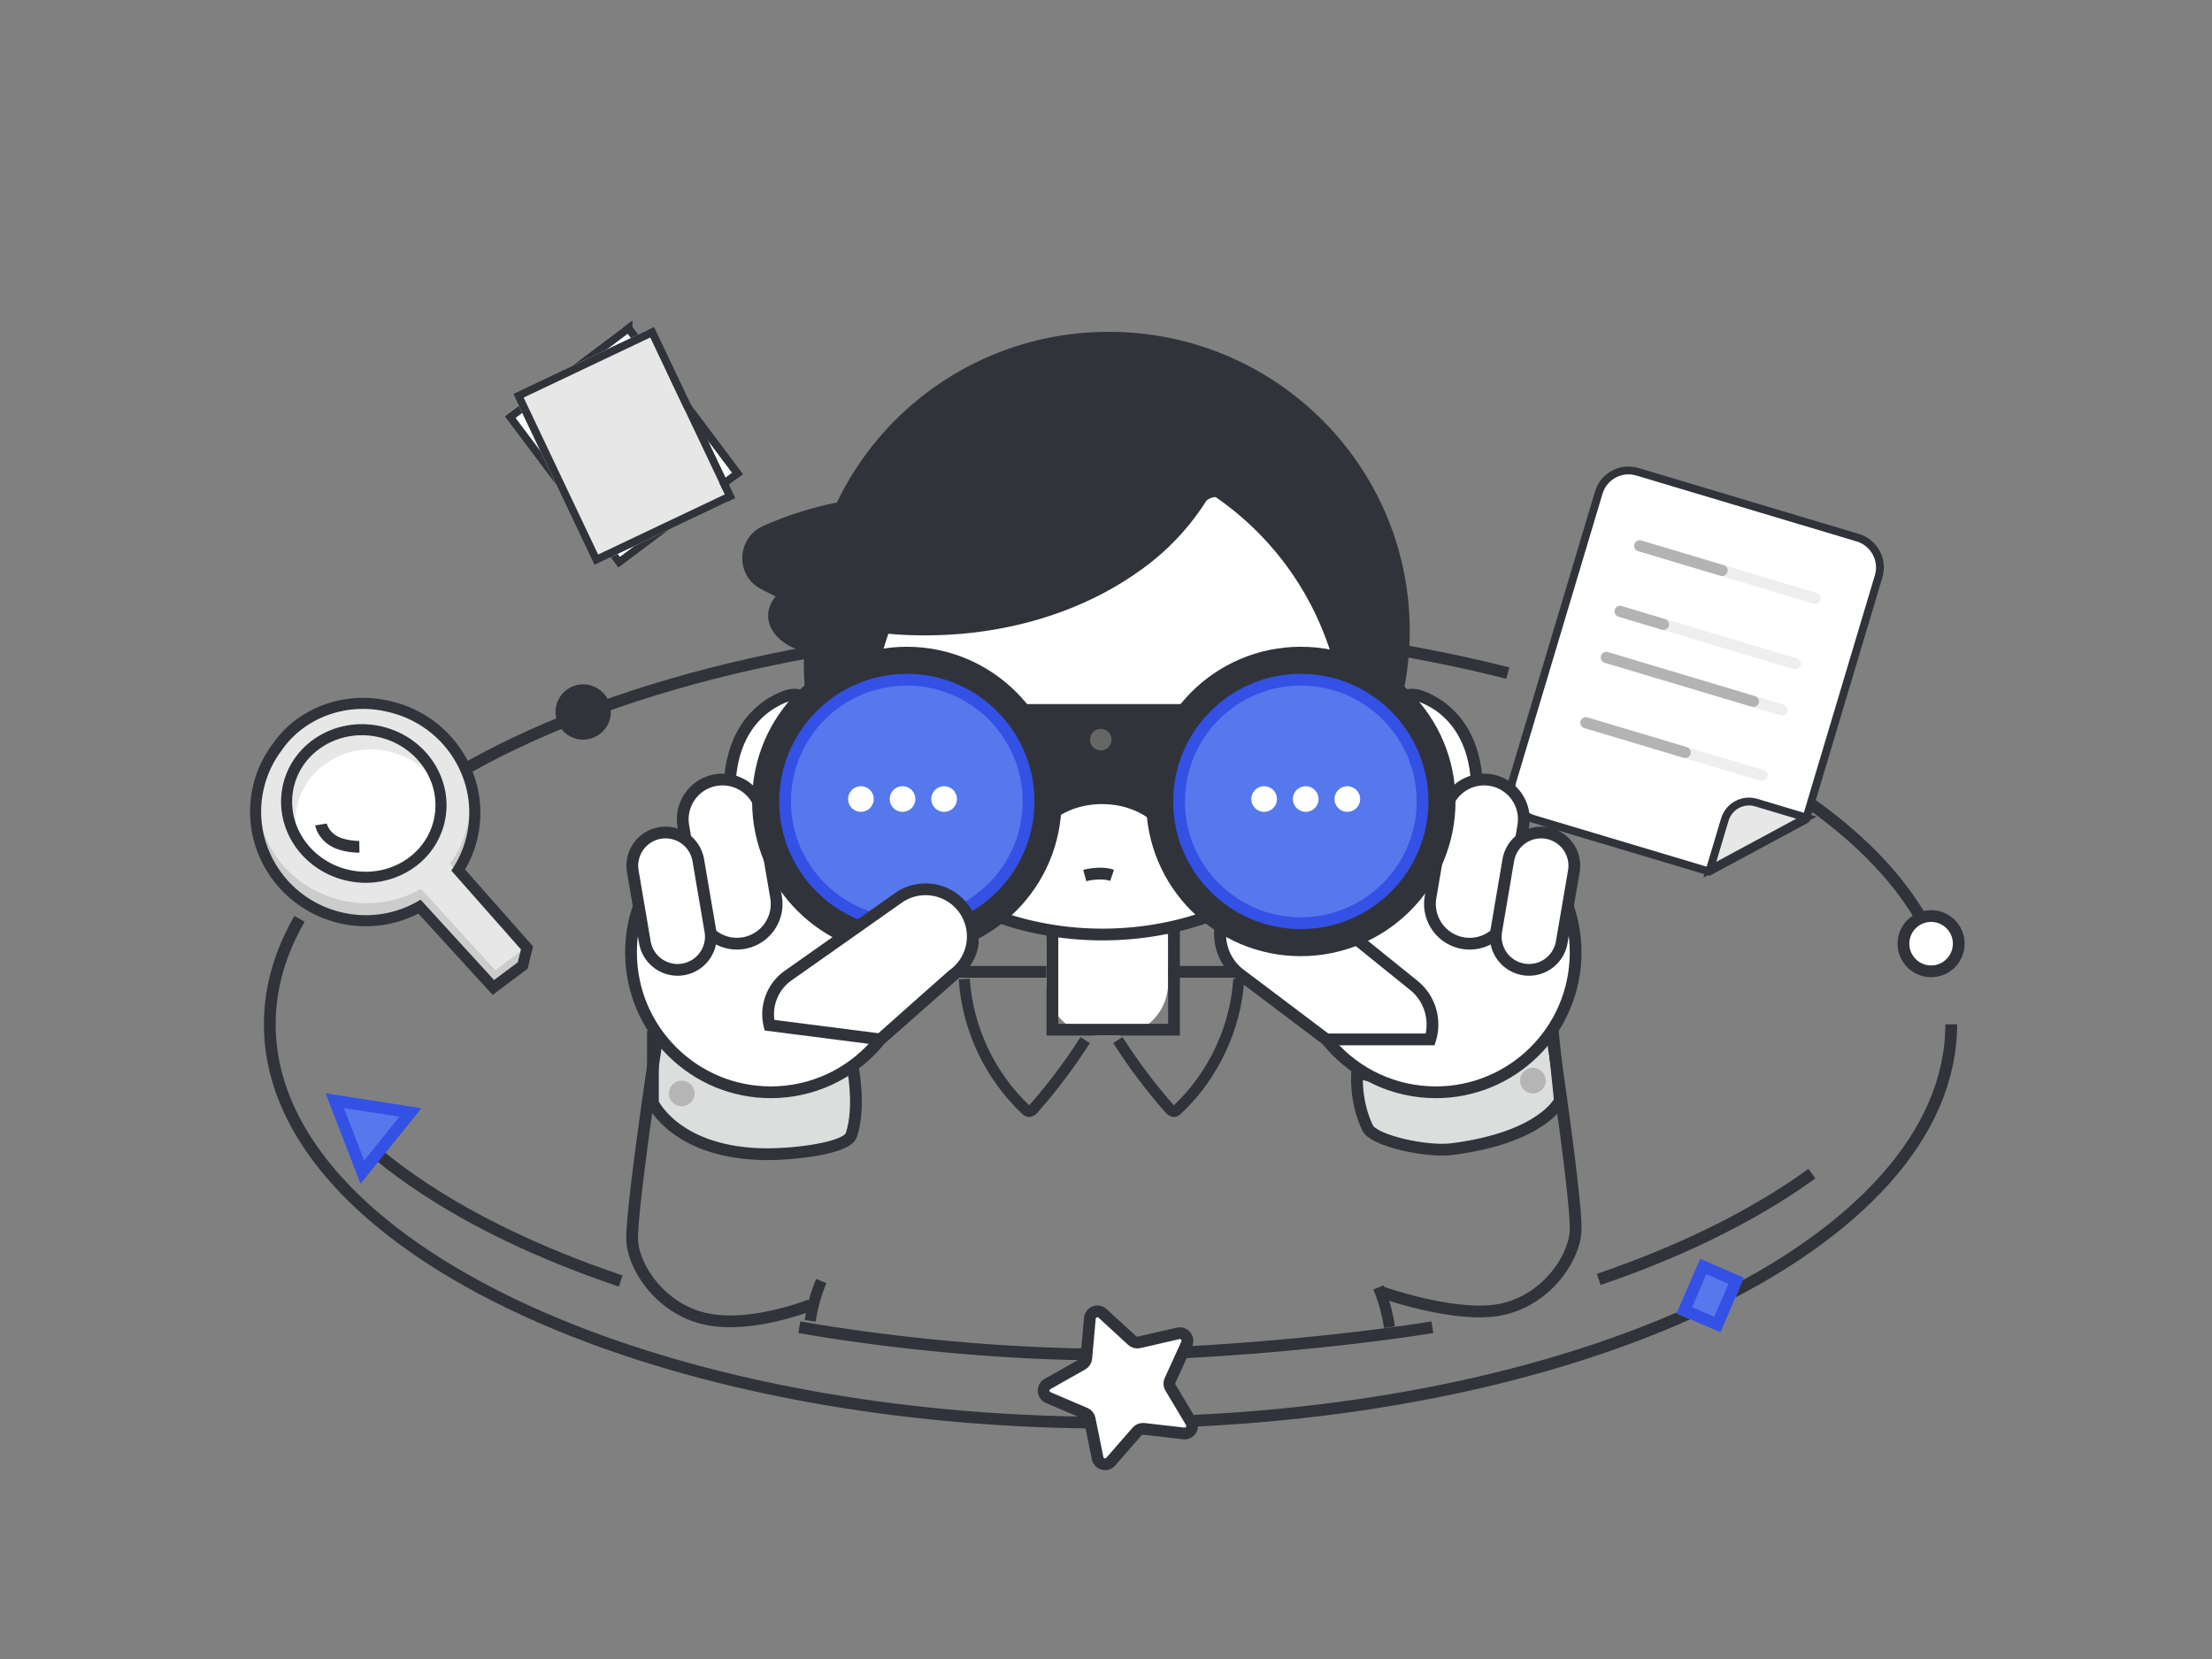 <svg viewBox="0 0 400 300" fill="none" xmlns="http://www.w3.org/2000/svg"><rect x="0" y="0" width="400" height="300" fill="#808080" stroke="none"/><path d="M301.283 131.154c23.68 9.89 40.81 23.21 47.92 38.32M84.933 138.596c27.89-15.55 69.46-25.41 115.88-25.41 25.99 0 50.46 3.09 71.85 8.53" stroke="#31333A" stroke-width="2.126"/><path fill-rule="evenodd" clip-rule="evenodd" d="m111.812 102.686 21.418-16.077-20.562-27.392-21.417 16.077 20.561 27.392Z" fill="#fff"/><path d="M113.661 59.357 92.243 75.435l19.711 26.258 21.418-16.077-19.711-26.259Z" stroke="#31333A" stroke-width="1.417"/><path fill-rule="evenodd" clip-rule="evenodd" d="m107.486 102.164 24.194-11.483-14.686-30.942-24.193 11.483 14.685 30.942Z" fill="#E7E7E7"/><path d="M117.939 60.075 93.745 71.558l14.078 29.661 24.194-11.483-14.078-29.661Z" stroke="#31333A" stroke-width="1.417"/><path fill-rule="evenodd" clip-rule="evenodd" d="m278.727 185.405 1.86-.95 1.49 14.58s-3.03 6.63-19.47 8.76c-4.59.6-14.17-1.5-15.29-3.81-2.39-4.94-1.9-10.06-1.9-10.06s6.18 2.26 16.05.6c9.88-1.66 17.26-9.12 17.26-9.12Z" fill="#DCDDDD"/><path d="m280.587 184.455-1.86.95s-7.38 7.46-17.26 9.12c-9.87 1.66-16.05-.6-16.05-.6s-.49 5.12 1.9 10.06c1.12 2.31 10.7 4.41 15.29 3.81 16.44-2.13 19.47-8.76 19.47-8.76l-1.49-14.58Z" stroke="#31333A" stroke-width="2.126"/><path fill-rule="evenodd" clip-rule="evenodd" d="m273.532 141.125 15.58-52.06c.88-2.95 4.01-4.64 6.97-3.76l39.88 11.93c2.95.89 4.64 4.02 3.76 6.97l-13.15 43.97-17.48 9.43-31.8-9.51c-2.95-.88-4.64-4.02-3.76-6.97Z" fill="url(#a)"/><path d="m289.112 89.065-15.58 52.06c-.88 2.95.81 6.09 3.76 6.97l31.8 9.51 17.48-9.43 13.15-43.97c.88-2.95-.81-6.08-3.76-6.97l-39.88-11.93c-2.96-.88-6.09.81-6.97 3.76Z" stroke="#31333A" stroke-width="1.417"/><path fill-rule="evenodd" clip-rule="evenodd" d="M311.908 148.196a4.557 4.557 0 0 1 5.67-3.06l9.089 2.72-17.479 9.43 2.72-9.09Z" fill="#E7E7E7"/><path d="M317.578 145.136c-2.41-.72-4.95.65-5.67 3.06l-2.72 9.09 17.479-9.43-9.089-2.72Z" stroke="#31333A" stroke-width="1.417"/><path fill-rule="evenodd" clip-rule="evenodd" d="m296.23 99.668 31.721 9.489c.259.077.53.043.766-.084a1.004 1.004 0 0 0-.19-1.842l-31.721-9.488a1.004 1.004 0 0 0-1.171 1.434c.128.237.336.414.595.491Z" fill="#EEEEEF"/><path fill-rule="evenodd" clip-rule="evenodd" d="m296.23 99.668 14.898 4.456a.999.999 0 0 0 .766-.083.992.992 0 0 0 .481-.598 1.002 1.002 0 0 0-.671-1.244l-14.898-4.456a1.004 1.004 0 0 0-1.171 1.434c.128.237.336.414.595.491Z" fill="#B3B3B3"/><path fill-rule="evenodd" clip-rule="evenodd" d="m292.684 111.521 31.721 9.488c.259.078.53.044.766-.084a1.004 1.004 0 0 0-.19-1.842l-31.721-9.488a1.004 1.004 0 0 0-.576 1.926Z" fill="#EEEEEF"/><path fill-rule="evenodd" clip-rule="evenodd" d="m292.684 111.521 7.865 2.353a1.006 1.006 0 0 0 .576-1.926l-7.865-2.353a1.004 1.004 0 0 0-.576 1.926Z" fill="#B3B3B3"/><path fill-rule="evenodd" clip-rule="evenodd" d="m290.193 119.85 31.721 9.488c.259.078.53.044.766-.084a.984.984 0 0 0 .481-.597 1.001 1.001 0 0 0-.671-1.244l-31.721-9.489a1.004 1.004 0 0 0-.576 1.926Z" fill="#EEEEEF"/><path fill-rule="evenodd" clip-rule="evenodd" d="m290.193 119.85 26.595 7.955c.259.077.53.044.767-.084a1.004 1.004 0 0 0-.191-1.842l-26.595-7.955a1.004 1.004 0 0 0-.576 1.926Z" fill="#B3B3B3"/><path fill-rule="evenodd" clip-rule="evenodd" d="m286.648 131.703 31.721 9.488c.259.077.53.043.766-.084a1.004 1.004 0 0 0-.19-1.842l-31.721-9.488a1.003 1.003 0 0 0-1.171 1.435c.128.236.336.413.595.491Z" fill="#EEEEEF"/><path fill-rule="evenodd" clip-rule="evenodd" d="m286.488 131.655 17.963 5.373c.259.077.53.043.766-.084a1.004 1.004 0 0 0-.19-1.842l-17.963-5.373a1.004 1.004 0 0 0-1.171 1.435c.128.236.336.413.595.491Z" fill="#B3B3B3"/><path fill-rule="evenodd" clip-rule="evenodd" d="M277.195 193.098c-1.27 0-2.31 1.04-2.31 2.31a2.32 2.32 0 0 0 2.31 2.32c1.28 0 2.32-1.04 2.32-2.32a2.32 2.32 0 0 0-2.32-2.31Z" fill="#B5B5B6"/><path fill-rule="evenodd" clip-rule="evenodd" d="M154.161 192.75s1.52 7.29-.21 12.5c-.81 2.43-10.42 3.47-15.05 3.47-16.57 0-20.83-9.26-20.83-9.26v-11.57l1.96.7s8.28 6.45 18.29 6.82c10.01.38 15.84-2.66 15.84-2.66Z" fill="#DCDDDD"/><path d="M153.951 205.25c1.73-5.21.21-12.5.21-12.5s-5.83 3.04-15.84 2.66c-10.01-.37-18.29-6.82-18.29-6.82l-1.96-.7v11.57s4.26 9.26 20.83 9.26c4.63 0 14.24-1.04 15.05-3.47Z" stroke="#31333A" stroke-width="2.126"/><path d="M128.567 194.638c.67-.77 1.38-1.52 2.11-2.25 10.29-10.27 24.45-16.65 40.05-16.65h63.65c14.72 0 28.17 5.68 38.29 14.97" stroke="#31333A" stroke-width="2.126"/><path fill-rule="evenodd" clip-rule="evenodd" d="M198.745 187.263h2.99c2.52 0 4.94-1 6.72-2.78a9.507 9.507 0 0 0 2.78-6.72v-7.57c0-2.52-1-4.94-2.78-6.72a9.507 9.507 0 0 0-6.72-2.78h-2.99c-2.52 0-4.94 1-6.72 2.78a9.507 9.507 0 0 0-2.78 6.72v7.57c0 2.52 1 4.94 2.78 6.72a9.507 9.507 0 0 0 6.72 2.78Z" fill="#fff"/><path d="M212.296 161.756h-21.988v24.443h21.988v-24.443ZM112.24 231.652c-2.15-.73-4.26-1.48-6.32-2.25-.42-.16-.84-.32-1.25-.48-15.42-5.9-28.34-13.21-37.91-21.51M259.019 240.002c-15.48 2.52-41.49 4.94-58.78 4.94-18.54 0-39.27-2.06-55.7-4.94M327.645 212.227c-8.99 6.53-20.15 12.32-33 17.15-1.82.68-3.66 1.34-5.54 1.98" stroke="#31333A" stroke-width="2.126"/><path d="M352.845 185.229c0 39.79-68.06 72.04-152.03 72.04-35.63 0-68.41-5.81-94.32-15.54-15.97-5.99-29.33-13.47-39.16-21.99-11.83-10.25-18.55-22.01-18.55-34.51 0-6.6 1.87-13 5.38-19.07" stroke="#31333A" stroke-width="2.126"/><path d="M196.242 188.074c-2.79 4.36-5.9 8.51-9.32 12.39-.24.28-.57.59-.93.51-.19-.04-.34-.17-.48-.3-6.5-6.1-10.57-14.73-11.14-23.63M202.146 188.074c2.78 4.36 5.9 8.51 9.31 12.39.25.28.57.59.94.51.18-.04.34-.17.48-.3 6.5-6.1 10.57-14.73 11.14-23.63" stroke="#31333A" stroke-width="2"/><path fill-rule="evenodd" clip-rule="evenodd" d="M105.456 123.748c-2.76 0-5 2.24-5 5s2.24 5 5 5 5-2.24 5-5-2.24-5-5-5Z" fill="#31333A"/><path fill-rule="evenodd" clip-rule="evenodd" d="M123.275 195.412c-1.27 0-2.31 1.04-2.31 2.31a2.32 2.32 0 0 0 2.31 2.32c1.28 0 2.32-1.04 2.32-2.32a2.32 2.32 0 0 0-2.32-2.31Z" fill="#B5B5B6"/><path fill-rule="evenodd" clip-rule="evenodd" d="m74.221 201.173-8.7 10.79-4.99-12.93 13.69 2.14Z" fill="#5578EC"/><path d="m65.521 211.963 8.7-10.79-13.69-2.14 4.99 12.93Z" stroke="#3351E5" stroke-width="2.126"/><path fill-rule="evenodd" clip-rule="evenodd" d="M349.203 165.647c-2.76 0-5 2.24-5 5s2.24 5 5 5 5-2.24 5-5-2.24-5-5-5Z" fill="#fff"/><path d="M349.203 165.647c-2.76 0-5 2.24-5 5s2.24 5 5 5 5-2.24 5-5-2.24-5-5-5Z" stroke="#31333A" stroke-width="2.126"/><path fill-rule="evenodd" clip-rule="evenodd" d="m198.481 263.681-1.44-7.11c-.09-.45-.39-.82-.81-.99l-6.67-2.85c-1.05-.45-1.13-1.9-.14-2.46l6.32-3.57c.39-.22.65-.63.69-1.08l.65-7.22c.1-1.14 1.46-1.67 2.3-.9l5.34 4.91c.33.31.8.43 1.24.33l7.07-1.62c1.11-.26 2.03.87 1.56 1.91l-3.01 6.6c-.19.41-.17.89.07 1.28l3.72 6.22c.59.98-.2 2.21-1.33 2.08l-7.21-.83c-.45-.05-.9.12-1.2.46l-4.77 5.47c-.74.86-2.15.49-2.38-.63Z" fill="#fff"/><path d="m197.041 256.571 1.44 7.11c.23 1.12 1.64 1.49 2.38.63l4.77-5.47c.3-.34.75-.51 1.2-.46l7.21.83c1.13.13 1.92-1.1 1.33-2.08l-3.72-6.22c-.24-.39-.26-.87-.07-1.28l3.01-6.6c.47-1.04-.45-2.17-1.56-1.91l-7.07 1.62c-.44.1-.91-.02-1.24-.33l-5.34-4.91c-.84-.77-2.2-.24-2.3.9l-.65 7.22c-.04.45-.3.86-.69 1.08l-6.32 3.57c-.99.56-.91 2.01.14 2.46l6.67 2.85c.42.17.72.54.81.99Z" stroke="#31333A" stroke-width="2.126"/><path fill-rule="evenodd" clip-rule="evenodd" d="M242.265 148.879c-9.61 12.18-25.24 20.11-42.89 20.11-4.71 0-9.28-.57-13.63-1.63-.66-.16-1.32-.34-1.97-.52-.05-.01-.1-.03-.15-.04-11.94-3.54-22.18-10.97-29.26-20.81a9.95 9.95 0 0 0-.28-.41c-4.86-7.35-7.66-15.99-7.66-25.21 0-3.19.34-6.31.98-9.33a70.723 70.723 0 0 0 19.94 2.79c14.61 0 27.89-4.26 37.72-11.2 5.08-3.48 9.35-8 12.56-13.25.02-.03.04-.06.07-.1.55-.81 1.65-1.01 2.47-.45 19.45 13.25 28.31 37.39 22.1 60.05Z" fill="#fff"/><path d="M199.375 168.989c17.65 0 33.28-7.93 42.89-20.11 6.21-22.66-2.65-46.8-22.1-60.05-.82-.56-1.92-.36-2.47.45-.03.04-.05.07-.07.1a43.632 43.632 0 0 1-12.56 13.25c-9.83 6.94-23.11 11.2-37.72 11.2-6.75.03-13.47-.92-19.94-2.79-.64 3.02-.98 6.14-.98 9.33 0 9.22 2.8 17.86 7.66 25.21.1.14.19.27.28.41 7.08 9.84 17.32 17.27 29.26 20.81.05.01.1.03.15.04.65.18 1.31.36 1.97.52 4.35 1.06 8.92 1.63 13.63 1.63Z" stroke="#31333A" stroke-width="2.126"/><path fill-rule="evenodd" clip-rule="evenodd" d="M145.035 145.798s-13.37 4.36-13.08-3.87c.3-8.24 4.07-12.69 7.66-14.83 3.58-2.13 4.84-1.35 4.84-1.35l.58 20.05Z" fill="#fff"/><path d="M131.955 141.928c-.29 8.23 13.08 3.87 13.08 3.87l-.58-20.05s-1.26-.78-4.84 1.35c-3.59 2.14-7.36 6.59-7.66 14.83Z" stroke="#31333A" stroke-width="2.126"/><path fill-rule="evenodd" clip-rule="evenodd" d="M221.142 64.028h.01c19.82 8.08 33.77 27.44 33.77 50.04 0 13.27-4.81 25.43-12.82 34.84 1.35-4.7 2.07-9.66 2.07-14.79 0-17.94-8.79-33.83-22.33-43.66a3.063 3.063 0 0 0-4.38.82c-2.87 4.47-6.81 8.47-11.58 11.83-9.63 6.79-22.6 10.96-36.88 10.96a72.4 72.4 0 0 1-8-.46 61.681 61.681 0 0 0-3.71 21.15c0 4.67.51 9.21 1.47 13.55-8.28-9.49-13.3-21.87-13.3-35.42 0-.95.03-1.91.08-2.85a62.25 62.25 0 0 1-3.75-1.49c-1.48-.66-2.92-1.36-4.31-2.11-4.6-2.5-4.23-9.21.55-11.34 4.12-1.83 8.58-3.27 13.31-4.23a54.446 54.446 0 0 1 49.17-30.86c7.3 0 14.27 1.43 20.63 4.02Z" fill="#31333A"/><path fill-rule="evenodd" clip-rule="evenodd" d="M140.741 197.481c-13.94.75-25.85-9.94-26.6-23.89-.75-13.94 9.94-25.85 23.89-26.6 10.99-.59 20.72 5.93 24.71 15.56l.83-.68c3.91-3.15 7.48.09 10.64 4 3.15 3.9 1.64 7.69-2.26 10.85l-12.77 11.24c-4.35 5.46-10.92 9.12-18.44 9.52Z" fill="#F1F3F5"/><path d="M114.141 173.591c.75 13.95 12.66 24.64 26.6 23.89 7.52-.4 14.09-4.06 18.44-9.52l12.77-11.24c3.9-3.16 5.41-6.95 2.26-10.85-3.16-3.91-6.73-7.15-10.64-4l-.83.68c-3.99-9.63-13.72-16.15-24.71-15.56-13.95.75-24.64 12.66-23.89 26.6Z" stroke="#000" stroke-width="1.435"/><path fill-rule="evenodd" clip-rule="evenodd" d="M175.894 169.831c.09 1.62-.53 3.19-1.7 4.66-.06.08-.13.16-.19.24l-.2.23c-.12.14-.25.27-.37.4-.45.46-.94.92-1.48 1.36l-12.77 11.24c-4.35 5.46-10.92 9.12-18.44 9.52-13.94.75-25.85-9.94-26.6-23.89-.75-13.94 9.94-25.85 23.89-26.6 10.89-.59 20.53 5.81 24.59 15.28.5-.33 4.36-1.71 5.76-1.38 2.28.52 4.52 1.49 5.97 3.55a8.471 8.471 0 0 1 1.54 5.39Z" fill="#fff"/><path d="M174.194 174.491c1.17-1.47 1.79-3.04 1.7-4.66.11-1.85-.39-3.76-1.54-5.39-1.45-2.06-3.69-3.03-5.97-3.55-1.4-.33-5.26 1.05-5.76 1.38-4.06-9.47-13.7-15.87-24.59-15.28-13.95.75-24.64 12.66-23.89 26.6.75 13.95 12.66 24.64 26.6 23.89 7.52-.4 14.09-4.06 18.44-9.52l12.77-11.24c.54-.44 1.03-.9 1.48-1.36.12-.13.25-.26.37-.4l.2-.23c.06-.08.13-.16.19-.24Z" stroke="#31333A" stroke-width="2.126"/><path fill-rule="evenodd" clip-rule="evenodd" d="M140.337 162.256a7.183 7.183 0 0 1-5.87 8.29 7.178 7.178 0 0 1-8.28-5.87l-2.62-15.32c-.66-3.91 1.96-7.62 5.87-8.29 3.91-.66 7.62 1.96 8.29 5.87l2.61 15.32Z" fill="#fff"/><path d="M134.467 170.546a7.183 7.183 0 0 0 5.87-8.29l-2.61-15.32c-.67-3.91-4.38-6.53-8.29-5.87-3.91.67-6.53 4.38-5.87 8.29l2.62 15.32a7.178 7.178 0 0 0 8.28 5.87Z" stroke="#31333A" stroke-width="2.126"/><path fill-rule="evenodd" clip-rule="evenodd" d="M267.069 141.928c.29 8.23-13.08 3.87-13.08 3.87l.58-20.05s1.26-.78 4.85 1.35c3.58 2.14 7.36 6.59 7.65 14.83Z" fill="#fff"/><path d="M253.989 145.798s13.37 4.36 13.08-3.87c-.29-8.24-4.07-12.69-7.65-14.83-3.59-2.13-4.85-1.35-4.85-1.35l-.58 20.05Z" stroke="#31333A" stroke-width="2.126"/><path fill-rule="evenodd" clip-rule="evenodd" d="M236.288 162.551c3.99-9.63 13.72-16.15 24.71-15.56 13.94.75 24.64 12.66 23.89 26.6-.75 13.95-12.66 24.64-26.6 23.89-7.52-.4-14.1-4.06-18.44-9.52l-15.82-11.94c-3.91-3.15-4.52-8.88-1.36-12.78 3.15-3.91 8.88-4.52 12.78-1.37l.84.68Z" fill="#fff"/><path d="M260.998 146.991c-10.99-.59-20.72 5.93-24.71 15.56l-.84-.68c-3.9-3.15-9.63-2.54-12.78 1.37-3.16 3.9-2.55 9.63 1.36 12.78l15.82 11.94c4.34 5.46 10.92 9.12 18.44 9.52 13.94.75 25.85-9.94 26.6-23.89.75-13.94-9.95-25.85-23.89-26.6Z" stroke="#31333A" stroke-width="2.126"/><path fill-rule="evenodd" clip-rule="evenodd" d="M269.583 141.066c3.91.67 6.54 4.38 5.87 8.29l-2.61 15.32c-.6 3.5-3.63 5.97-7.07 5.97-.4 0-.81-.03-1.22-.1-3.91-.67-6.53-4.38-5.87-8.29l2.62-15.32c.66-3.91 4.38-6.53 8.28-5.87Z" fill="#fff"/><path d="M275.453 149.356a7.183 7.183 0 0 0-5.87-8.29c-3.9-.66-7.62 1.96-8.28 5.87l-2.62 15.32c-.66 3.91 1.96 7.62 5.87 8.29.41.07.82.1 1.22.1 3.44 0 6.47-2.47 7.07-5.97l2.61-15.32Z" stroke="#31333A" stroke-width="2.126"/><path fill-rule="evenodd" clip-rule="evenodd" d="M279.689 150.631c3.27.56 5.47 3.66 4.91 6.93l-2.19 12.82c-.5 2.93-3.04 5-5.91 5-.34 0-.68-.03-1.02-.09a6.004 6.004 0 0 1-4.91-6.93l2.18-12.82a6.02 6.02 0 0 1 6.94-4.91Z" fill="#fff"/><path d="M284.599 157.561a6.004 6.004 0 0 0-4.91-6.93 6.02 6.02 0 0 0-6.94 4.91l-2.18 12.82a6.004 6.004 0 0 0 4.91 6.93c.34.06.68.09 1.02.09 2.87 0 5.41-2.07 5.91-5l2.19-12.82Z" stroke="#31333A" stroke-width="2.126"/><path fill-rule="evenodd" clip-rule="evenodd" d="m255.658 178.187-20.21-16.31c-3.9-3.16-9.63-2.55-12.78 1.36a9.09 9.09 0 0 0 1.36 12.79l15.82 11.93h18.78c1.07-3.45.01-7.36-2.97-9.77Z" fill="#fff"/><path d="m255.658 178.187-20.21-16.31c-3.9-3.16-9.63-2.55-12.78 1.36a9.09 9.09 0 0 0 1.36 12.79l15.82 11.93h18.78c1.07-3.45.01-7.36-2.97-9.77Z" stroke="#31333A" stroke-width="2.126"/><path d="M258.623 187.955c1.08-3.45.01-7.36-2.97-9.77" stroke="#31333A" stroke-width="1.435"/><path fill-rule="evenodd" clip-rule="evenodd" d="M128.46 168.36a6.004 6.004 0 0 1-4.91 6.93c-.34.06-.68.09-1.02.09a6.01 6.01 0 0 1-5.92-5l-2.18-12.82a6.004 6.004 0 1 1 11.84-2.02l2.19 12.82Z" fill="#fff"/><path d="M123.55 175.29a6.004 6.004 0 0 0 4.91-6.93l-2.19-12.82a6.004 6.004 0 1 0-11.84 2.02l2.18 12.82c.5 2.93 3.04 5 5.92 5 .34 0 .68-.03 1.02-.09Z" stroke="#31333A" stroke-width="2.126"/><path fill-rule="evenodd" clip-rule="evenodd" d="M209.048 149.17c-4.85-5.02-14.67-5.02-19.52 0h-29.69v-21.85h81.96v21.85h-32.75Z" fill="#31333A"/><path fill-rule="evenodd" clip-rule="evenodd" d="M235.222 116.955c-15.45 0-27.97 12.52-27.97 27.97s12.52 27.98 27.97 27.98 27.98-12.53 27.98-27.98c0-15.45-12.53-27.97-27.98-27.97Z" fill="#31333A"/><path fill-rule="evenodd" clip-rule="evenodd" d="M235.221 122.914c-12.15 0-22.01 9.86-22.01 22.01 0 12.16 9.86 22.02 22.01 22.02 12.16 0 22.02-9.86 22.02-22.02 0-12.15-9.86-22.01-22.02-22.01Z" fill="#5578EC"/><path d="M235.221 122.914c-12.15 0-22.01 9.86-22.01 22.01 0 12.16 9.86 22.02 22.01 22.02 12.16 0 22.02-9.86 22.02-22.02 0-12.15-9.86-22.01-22.02-22.01Z" stroke="#3351E5" stroke-width="2.126"/><path fill-rule="evenodd" clip-rule="evenodd" d="M163.977 116.955c-15.45 0-27.97 12.52-27.97 27.97s12.52 27.98 27.97 27.98 27.98-12.53 27.98-27.98c0-15.45-12.53-27.97-27.98-27.97Z" fill="#31333A"/><path fill-rule="evenodd" clip-rule="evenodd" d="M163.977 122.914c-12.15 0-22.01 9.86-22.01 22.01 0 12.16 9.86 22.02 22.01 22.02 12.16 0 22.02-9.86 22.02-22.02 0-12.15-9.86-22.01-22.02-22.01Z" fill="#5578EC"/><path d="M163.977 122.914c-12.15 0-22.01 9.86-22.01 22.01 0 12.16 9.86 22.02 22.01 22.02 12.16 0 22.02-9.86 22.02-22.02 0-12.15-9.86-22.01-22.02-22.01Z" stroke="#3351E5" stroke-width="2.126"/><path fill-rule="evenodd" clip-rule="evenodd" d="m159.186 187.955 8.59-7.64 4.51-3.98a8.543 8.543 0 0 0 2.07-11.9c-2.72-3.85-8.05-4.78-11.9-2.06l-19.93 14.04a8.546 8.546 0 0 0-3.39 8.97l20.05 2.57Z" fill="#fff"/><path d="m159.186 187.955 8.59-7.64 4.51-3.98a8.543 8.543 0 0 0 2.07-11.9c-2.72-3.85-8.05-4.78-11.9-2.06l-19.93 14.04a8.546 8.546 0 0 0-3.39 8.97l20.05 2.57ZM118.798 187.956s-4.85 31.77-4.46 36.61c.39 4.85 5.24 12.21 13.37 13.95 8.14 1.75 18.81-2.51 18.81-2.51M280.673 187.311s4.62 30.68 4.23 35.52c-.39 4.85-5.23 12.21-13.37 13.95-8.14 1.75-21.95-3.2-21.95-3.2M196.159 158.32s2.83-.76 4.94-.03" stroke="#31333A" stroke-width="2.126"/><path fill-rule="evenodd" clip-rule="evenodd" d="M155.679 142.176c-1.27 0-2.31 1.04-2.31 2.31a2.32 2.32 0 0 0 2.31 2.32c1.28 0 2.32-1.04 2.32-2.32a2.32 2.32 0 0 0-2.32-2.31ZM163.202 142.176c-1.27 0-2.31 1.04-2.31 2.31a2.32 2.32 0 0 0 2.31 2.32c1.28 0 2.32-1.04 2.32-2.32a2.32 2.32 0 0 0-2.32-2.31ZM170.724 142.176c-1.27 0-2.31 1.04-2.31 2.31a2.32 2.32 0 0 0 2.31 2.32c1.28 0 2.32-1.04 2.32-2.32a2.32 2.32 0 0 0-2.32-2.31ZM228.588 142.176c-1.27 0-2.31 1.04-2.31 2.31a2.32 2.32 0 0 0 2.31 2.32c1.28 0 2.32-1.04 2.32-2.32a2.32 2.32 0 0 0-2.32-2.31ZM236.111 142.176c-1.27 0-2.31 1.04-2.31 2.31a2.32 2.32 0 0 0 2.31 2.32c1.28 0 2.32-1.04 2.32-2.32a2.32 2.32 0 0 0-2.32-2.31ZM243.633 142.176c-1.27 0-2.31 1.04-2.31 2.31a2.32 2.32 0 0 0 2.31 2.32c1.28 0 2.32-1.04 2.32-2.32a2.32 2.32 0 0 0-2.32-2.31Z" fill="#fff"/><path fill-rule="evenodd" clip-rule="evenodd" d="m311.1 240.913 3.418-7.913-7.913-3.419-3.418 7.913 7.913 3.419Z" fill="#5578EC"/><path d="m308.001 229.03-3.417 7.909 5.958 2.575 3.417-7.91-5.958-2.574Z" stroke="#3351E5" stroke-width="2.126"/><path d="M148.504 231.652c-.97 2.36-1.64 4.77-1.99 7.2M249.278 232.802c.97 2.36 1.63 4.77 1.98 7.2" stroke="#31333A" stroke-width="2"/><path fill-rule="evenodd" clip-rule="evenodd" d="m94.097 174.65-5.31 3.97-13.35-14.6a19.848 19.848 0 0 1-14.52 1.94c-10.64-2.63-17.15-13.28-14.55-23.79 2.6-10.5 13.33-16.89 23.96-14.26 10.63 2.63 17.14 13.28 14.54 23.79-.74 3.02-2.16 5.69-4.05 7.91l11.78 13.34.58-2.37 1.7.9-.78 3.17Z" fill="#CCC"/><path fill-rule="evenodd" clip-rule="evenodd" d="M84.355 149.886c-.58 2.34-1.62 4.45-3.01 6.27l13.53 15.32-5.3 3.98-13.46-14.73c-4.18 2.44-9.41 3.3-14.64 2.01-10.26-2.54-16.64-12.4-14.26-22.04 2.38-9.63 12.63-15.38 22.88-12.84 10.26 2.54 16.65 12.4 14.26 22.03Z" fill="#E7E7E7"/><path d="M50.163 135.056a19.25 19.25 0 0 0-3.37 7.06c-2.6 10.51 3.91 21.16 14.55 23.79a19.85 19.85 0 0 0 14.52-1.95l13.35 14.61 5.31-3.97.78-3.18-12.44-14.08c1.08-1.72 1.92-3.62 2.43-5.7 2.6-10.5-3.91-21.15-14.54-23.78l-.11-.03-.12-.03c-8.07-2-16.13 1.14-20.36 7.26Z" stroke="#31333A" stroke-width="2"/><path fill-rule="evenodd" clip-rule="evenodd" d="M52.197 141.933c-1.765 7.135 2.892 14.416 10.396 16.273 7.504 1.856 15.02-2.414 16.784-9.549 1.763-7.125-2.892-14.417-10.396-16.273-7.504-1.856-15.022 2.424-16.784 9.549Z" fill="#fff"/><path fill-rule="evenodd" clip-rule="evenodd" d="M54.4 153.487c-2.332-3.089-3.311-7.068-2.338-11.002 1.763-7.125 9.28-11.405 16.784-9.549 4.62 1.143 8.16 4.345 9.787 8.3-1.897-2.514-4.69-4.439-8.056-5.272-7.503-1.856-15.021 2.424-16.784 9.549a12.788 12.788 0 0 0 .608 7.974Z" fill="#E7E7E7"/><path d="M52.197 141.933c-1.765 7.135 2.892 14.416 10.396 16.273 7.504 1.856 15.02-2.414 16.784-9.549 1.763-7.125-2.892-14.417-10.396-16.273-7.504-1.856-15.022 2.424-16.784 9.549Z" stroke="#31333A" stroke-width="2"/><path d="M64.985 153.129s-2.94.05-4.81-1.16c-1.87-1.21-2.13-2.88-2.13-2.88" stroke="#31333A" stroke-width="2.126"/><path fill-rule="evenodd" clip-rule="evenodd" d="M199.055 131.799c-1.08 0-1.95.87-1.95 1.95s.87 1.95 1.95 1.95 1.95-.87 1.95-1.95-.87-1.95-1.95-1.95Z" fill="#666"/><path fill-rule="evenodd" clip-rule="evenodd" d="M148.786 104.46c-5.46 0-9.88 3.08-9.88 6.88 0 3.81 4.42 6.89 9.88 6.89 5.45 0 9.87-3.08 9.87-6.89 0-3.8-4.42-6.88-9.87-6.88Z" fill="#31333A"/><defs><linearGradient id="a" x1="266.63" y1="-416.17" x2="267.419" y2="-481.705" gradientUnits="userSpaceOnUse"><stop stop-color="#fff"/><stop offset="1" stop-color="#F2F3F5"/></linearGradient></defs></svg>